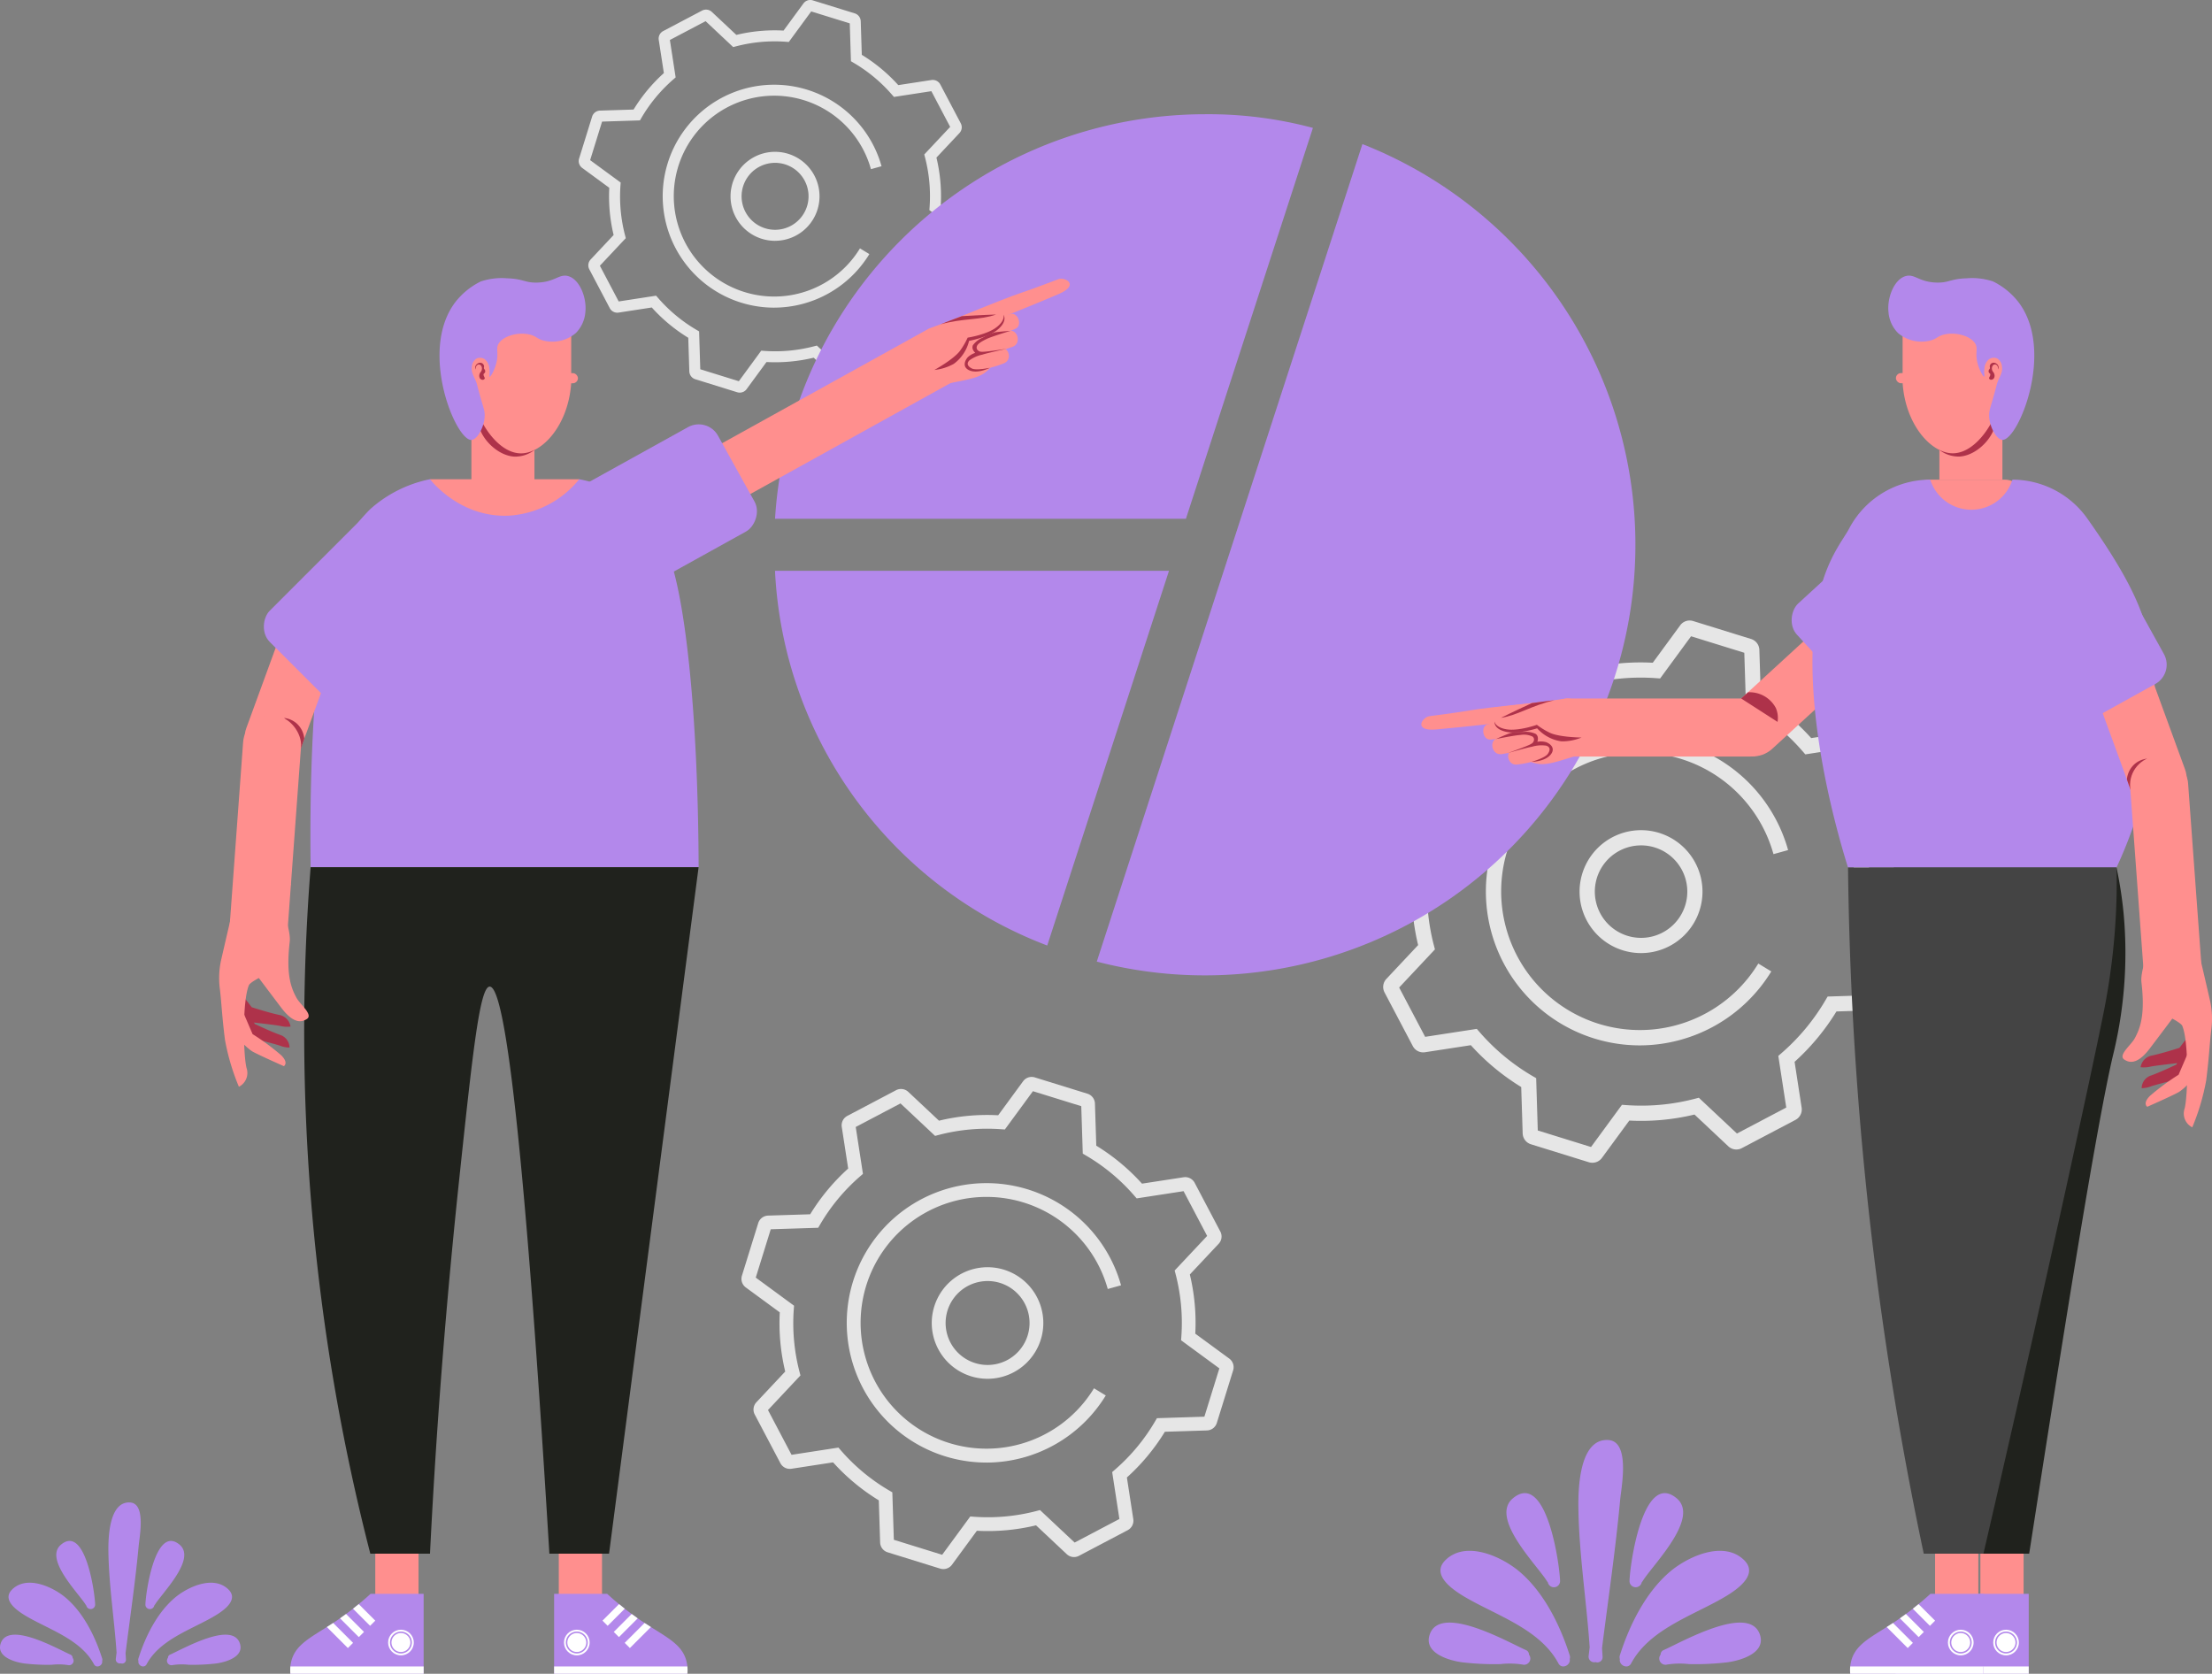 <svg xmlns="http://www.w3.org/2000/svg" width="441.052" height="333.744" viewBox="0 0 441.052 333.744">
  <rect x="0" y="0" width="441.052" height="333.744" fill="#808080" stroke="none"/>
  <g id="Group_290" data-name="Group 290" transform="translate(32.263 -1250.541)">
    <g id="Group_248" data-name="Group 248">
      <path id="Path_492" data-name="Path 492" d="M115.243,1328.83a1.732,1.732,0,0,1-.5-.072l-8.368-2.6a1.7,1.7,0,0,1-1.193-1.566l-.211-6.7a32.8,32.8,0,0,1-7.274-6.039l-6.618,1.017a1.69,1.69,0,0,1-1.761-.891l-4.079-7.742a1.693,1.693,0,0,1,.266-1.954l4.583-4.882a32.773,32.773,0,0,1-.866-9.414l-5.4-3.963a1.7,1.7,0,0,1-.617-1.872l2.594-8.364a1.7,1.7,0,0,1,1.566-1.193l6.7-.21a32.811,32.811,0,0,1,6.04-7.273l-1.019-6.62a1.692,1.692,0,0,1,.893-1.761l7.742-4.079a1.7,1.7,0,0,1,1.952.264l4.882,4.584a32.569,32.569,0,0,1,9.415-.863l3.963-5.405a1.682,1.682,0,0,1,1.875-.615l8.359,2.59a1.7,1.7,0,0,1,1.194,1.566l.211,6.7a32.853,32.853,0,0,1,7.273,6.039l6.621-1.017a1.707,1.707,0,0,1,1.759.889l4.079,7.744a1.692,1.692,0,0,1-.266,1.954l-4.583,4.88a32.85,32.85,0,0,1,.865,9.416l5.4,3.963a1.7,1.7,0,0,1,.619,1.866l-2.6,8.37a1.7,1.7,0,0,1-1.565,1.193l-6.7.21a32.785,32.785,0,0,1-6.04,7.271l1.018,6.62a1.7,1.7,0,0,1-.886,1.761l-7.749,4.079a1.686,1.686,0,0,1-1.952-.263l-4.881-4.585a32.922,32.922,0,0,1-9.416.866l-3.962,5.405A1.7,1.7,0,0,1,115.243,1328.83Zm-7.876-4.659,7.687,2.384,4.465-6.09.6.043a30.61,30.61,0,0,0,9.907-.911l.586-.154,5.5,5.167,7.122-3.749-1.148-7.462.458-.4a30.639,30.639,0,0,0,6.355-7.65l.306-.523,7.548-.238,2.384-7.686-6.09-4.465.043-.6a30.666,30.666,0,0,0-.911-9.908l-.152-.587,5.166-5.5-3.75-7.121-7.46,1.149-.4-.457a30.668,30.668,0,0,0-7.654-6.356l-.521-.308-.237-7.548-7.688-2.382-4.465,6.091-.6-.043a30.445,30.445,0,0,0-9.906.908l-.585.154-5.5-5.167-7.12,3.751,1.147,7.46-.457.4a30.561,30.561,0,0,0-6.355,7.652l-.307.523-7.548.238-2.383,7.687,6.089,4.464-.043.6a30.617,30.617,0,0,0,.912,9.907l.152.584-5.166,5.5,3.751,7.121,7.458-1.148.4.458a30.633,30.633,0,0,0,7.651,6.352l.523.307Zm28.436.6,0,0Zm-28.777-.709h0Zm-15.763-13.1v0Zm65.388-6.028v0Zm2.776-7.817,0,0Zm-2.065-20.959,0,.005Zm-4.08-7.749h0ZM101,1258.676l0,0Zm28.155-5.962,0,0Zm.549-.184,0,0Zm-7.586,59.355a22.226,22.226,0,1,1,21.39-28.2l-2.112.587a20.024,20.024,0,1,0-2.19,15.794l1.874,1.139a22.293,22.293,0,0,1-18.962,10.678Z" fill="#e6e6e6"/>
      <path id="Path_493" data-name="Path 493" d="M122.284,1298.56c-.161,0-.322-.005-.485-.013a8.873,8.873,0,1,1,7.074-14.791h0a8.874,8.874,0,0,1-6.589,14.8Zm-.014-15.549a6.675,6.675,0,1,0,4.971,2.211A6.659,6.659,0,0,0,122.27,1283.011Z" fill="#e6e6e6"/>
    </g>
    <g id="Group_249" data-name="Group 249">
      <path id="Path_494" data-name="Path 494" d="M155.833,1563.408a2.141,2.141,0,0,1-.621-.091l-10.49-3.254a2.127,2.127,0,0,1-1.495-1.963l-.265-8.4a41.148,41.148,0,0,1-9.117-7.571l-8.3,1.276a2.121,2.121,0,0,1-2.207-1.117l-5.113-9.7a2.125,2.125,0,0,1,.333-2.449l5.745-6.12a41.082,41.082,0,0,1-1.085-11.8l-6.775-4.968a2.133,2.133,0,0,1-.773-2.347l3.251-10.484a2.135,2.135,0,0,1,1.963-1.495l8.4-.263a41.113,41.113,0,0,1,7.571-9.117l-1.277-8.3a2.12,2.12,0,0,1,1.119-2.207l9.7-5.113a2.13,2.13,0,0,1,2.447.33l6.12,5.747a40.823,40.823,0,0,1,11.8-1.082l4.966-6.775a2.11,2.11,0,0,1,2.351-.771l10.478,3.246a2.134,2.134,0,0,1,1.5,1.964l.265,8.4a41.2,41.2,0,0,1,9.116,7.57l8.3-1.275a2.14,2.14,0,0,1,2.205,1.114l5.113,9.707a2.12,2.12,0,0,1-.333,2.45l-5.745,6.117a41.167,41.167,0,0,1,1.085,11.8l6.775,4.968a2.128,2.128,0,0,1,.776,2.339l-3.255,10.491a2.128,2.128,0,0,1-1.962,1.5l-8.4.263a41.109,41.109,0,0,1-7.571,9.114l1.277,8.3a2.136,2.136,0,0,1-1.111,2.207l-9.713,5.113a2.113,2.113,0,0,1-2.447-.33l-6.119-5.747a41.2,41.2,0,0,1-11.8,1.085l-4.966,6.775A2.131,2.131,0,0,1,155.833,1563.408Zm-9.872-5.84,9.636,2.989,5.6-7.635.758.054a38.349,38.349,0,0,0,12.418-1.141l.734-.194,6.9,6.477,8.927-4.7-1.439-9.353.573-.5a38.388,38.388,0,0,0,7.966-9.589l.384-.655,9.461-.3,2.988-9.635-7.633-5.6.054-.757a38.461,38.461,0,0,0-1.143-12.419l-.19-.736,6.475-6.894-4.7-8.926-9.351,1.44-.5-.572a38.4,38.4,0,0,0-9.594-7.968l-.654-.386-.3-9.461-9.637-2.986-5.6,7.634-.758-.053a38.2,38.2,0,0,0-12.415,1.138l-.734.194-6.9-6.477-8.925,4.7,1.438,9.35-.573.5a38.36,38.36,0,0,0-7.966,9.592l-.384.655-9.462.3-2.987,9.635,7.633,5.6-.054.758a38.386,38.386,0,0,0,1.143,12.417l.19.733-6.475,6.9,4.7,8.926,9.349-1.439.5.574a38.373,38.373,0,0,0,9.591,7.963l.655.384Zm35.644.757,0,0Zm-36.072-.889h0Zm-19.758-16.426v0Zm81.963-7.557v0Zm3.479-9.8.005,0Zm-2.589-26.271,0,.005Zm-5.114-9.713h0Zm-65.535-12.2-.006,0ZM173.27,1468l0,0Zm.689-.231,0,.006Zm-9.509,74.4a27.858,27.858,0,1,1,26.812-35.344l-2.648.736a25.1,25.1,0,1,0-2.745,19.8l2.349,1.429a27.947,27.947,0,0,1-23.768,13.383Z" fill="#e6e6e6"/>
      <path id="Path_495" data-name="Path 495" d="M164.66,1525.465c-.2,0-.4-.006-.608-.016a11.123,11.123,0,1,1,8.867-18.54h0a11.124,11.124,0,0,1-8.259,18.556Zm-.019-19.49a8.367,8.367,0,1,0,6.231,2.771A8.344,8.344,0,0,0,164.641,1505.975Z" fill="#e6e6e6"/>
    </g>
    <g id="Group_250" data-name="Group 250">
      <path id="Path_496" data-name="Path 496" d="M285.233,1482.389a2.376,2.376,0,0,1-.684-.1l-11.557-3.586a2.345,2.345,0,0,1-1.648-2.163l-.291-9.251a45.3,45.3,0,0,1-10.045-8.341l-9.141,1.405a2.336,2.336,0,0,1-2.432-1.23l-5.633-10.693a2.34,2.34,0,0,1,.367-2.7l6.329-6.742a45.237,45.237,0,0,1-1.2-13l-7.465-5.474a2.35,2.35,0,0,1-.852-2.585l3.582-11.551a2.352,2.352,0,0,1,2.163-1.648l9.253-.29a45.307,45.307,0,0,1,8.342-10.045l-1.407-9.143a2.333,2.333,0,0,1,1.233-2.431l10.692-5.634a2.347,2.347,0,0,1,2.7.364l6.744,6.332a45.006,45.006,0,0,1,13-1.193l5.472-7.464a2.323,2.323,0,0,1,2.59-.849l11.545,3.576a2.352,2.352,0,0,1,1.648,2.163l.291,9.255a45.323,45.323,0,0,1,10.045,8.341l9.144-1.406a2.359,2.359,0,0,1,2.429,1.228l5.634,10.7a2.335,2.335,0,0,1-.367,2.7l-6.33,6.74a45.389,45.389,0,0,1,1.2,13l7.465,5.473a2.345,2.345,0,0,1,.855,2.577l-3.586,11.56a2.347,2.347,0,0,1-2.162,1.648l-9.253.29a45.273,45.273,0,0,1-8.342,10.042l1.407,9.142a2.353,2.353,0,0,1-1.223,2.432l-10.7,5.633a2.33,2.33,0,0,1-2.7-.363l-6.741-6.332a45.38,45.38,0,0,1-13,1.2l-5.472,7.465A2.347,2.347,0,0,1,285.233,1482.389Zm-10.877-6.436,10.617,3.293,6.166-8.411.835.059a42.25,42.25,0,0,0,13.682-1.257l.809-.213,7.6,7.136,9.836-5.178-1.586-10.3.632-.547a42.323,42.323,0,0,0,8.777-10.566l.423-.722,10.423-.328,3.293-10.616-8.41-6.166.059-.834a42.338,42.338,0,0,0-1.259-13.684l-.209-.811,7.134-7.595L338,1399.374l-10.3,1.585-.547-.63a42.315,42.315,0,0,0-10.571-8.778l-.72-.426-.327-10.424-10.617-3.29-6.167,8.412-.835-.06a42.088,42.088,0,0,0-13.68,1.255l-.808.213-7.6-7.137-9.833,5.181,1.584,10.3-.632.548a42.223,42.223,0,0,0-8.776,10.568l-.424.722-10.425.328-3.291,10.616,8.41,6.166-.059.835a42.282,42.282,0,0,0,1.259,13.681l.21.807-7.135,7.6,5.181,9.835,10.3-1.586.549.633a42.316,42.316,0,0,0,10.567,8.773l.722.423Zm39.274.835-.005,0Zm-39.745-.979h0Zm-21.77-18.1,0,0Zm90.307-8.326v0Zm3.833-10.8.006,0Zm-2.852-28.945,0,.006Zm-5.635-10.7h0ZM265.563,1385.5l-.008,0Zm38.883-8.234,0,0Zm.759-.255,0,.007Zm-10.477,81.974a30.695,30.695,0,1,1,29.541-38.942l-2.917.81a27.655,27.655,0,1,0-3.025,21.812l2.589,1.574a30.791,30.791,0,0,1-26.188,14.746Z" fill="#e6e6e6"/>
      <path id="Path_497" data-name="Path 497" d="M294.959,1440.582c-.224,0-.445-.006-.67-.018a12.254,12.254,0,1,1,9.769-20.426h0a12.254,12.254,0,0,1-9.1,20.444Zm-.021-21.474a9.219,9.219,0,1,0,6.866,3.053A9.193,9.193,0,0,0,294.938,1419.108Z" fill="#e6e6e6"/>
    </g>
    <g id="Group_254" data-name="Group 254">
      <g id="Group_251" data-name="Group 251">
        <path id="Path_498" data-name="Path 498" d="M122.273,1353.978a85.969,85.969,0,0,1,85.7-80.661,80.555,80.555,0,0,1,21.547,2.729L204.2,1353.978Z" fill="#b388eb"/>
      </g>
      <g id="Group_252" data-name="Group 252">
        <path id="Path_499" data-name="Path 499" d="M186.425,1442.279l25.317-77.919,27.647-85.09a85.856,85.856,0,0,1-52.964,163.009Z" fill="#b388eb"/>
      </g>
      <g id="Group_253" data-name="Group 253">
        <path id="Path_500" data-name="Path 500" d="M122.266,1364.36h78.556l-24.276,74.714A84.305,84.305,0,0,1,122.266,1364.36Z" fill="#b388eb"/>
      </g>
    </g>
    <g id="Group_271" data-name="Group 271">
      <g id="Group_256" data-name="Group 256">
        <rect id="Rectangle_143" data-name="Rectangle 143" width="8.621" height="35.691" rx="4.31" transform="translate(51.185 1575.494) rotate(-180)" fill="#ff8f8e"/>
        <path id="Path_501" data-name="Path 501" d="M52.208,1584.285H25.639a7.245,7.245,0,0,1,.246-2.756c1.012-3.423,4.363-4.72,8.955-7.823a58.86,58.86,0,0,0,6.79-5.363H52.208Z" fill="#b388eb"/>
        <path id="Path_502" data-name="Path 502" d="M25.637,1582.824H52.208v1.461H25.637a7.529,7.529,0,0,1-.035-.781C25.6,1583.26,25.617,1583.033,25.637,1582.824Z" fill="#fff"/>
        <circle id="Ellipse_27" data-name="Ellipse 27" cx="2.559" cy="2.559" r="2.559" transform="translate(45.123 1575.494)" fill="#fff"/>
        <g id="Group_255" data-name="Group 255">
          <path id="Path_503" data-name="Path 503" d="M47.682,1580.234a2.182,2.182,0,1,1,2.181-2.182A2.185,2.185,0,0,1,47.682,1580.234Zm0-4.068a1.886,1.886,0,1,0,1.886,1.886A1.889,1.889,0,0,0,47.682,1576.166Z" fill="#b388eb"/>
        </g>
        <path id="Path_504" data-name="Path 504" d="M38.122,1571.313l3.41,3.41,1.032-1.032-3.3-3.3Q38.678,1570.876,38.122,1571.313Z" fill="#fff"/>
        <path id="Path_505" data-name="Path 505" d="M39.282,1576.973l1.033-1.033-3.577-3.576c-.42.309-.825.6-1.2.864Z" fill="#fff"/>
        <path id="Path_506" data-name="Path 506" d="M32.91,1574.962l4.192,4.191,1.032-1.032-3.967-3.968Q33.519,1574.578,32.91,1574.962Z" fill="#fff"/>
      </g>
      <g id="Group_258" data-name="Group 258">
        <rect id="Rectangle_144" data-name="Rectangle 144" width="8.621" height="35.691" rx="4.31" transform="translate(87.774 1575.494) rotate(-180)" fill="#ff8f8e"/>
        <path id="Path_507" data-name="Path 507" d="M78.221,1584.285H104.79a7.225,7.225,0,0,0-.246-2.756c-1.012-3.423-4.362-4.72-8.955-7.823a58.951,58.951,0,0,1-6.789-5.363H78.221Z" fill="#b388eb"/>
        <path id="Path_508" data-name="Path 508" d="M104.792,1582.824H78.221v1.461h26.571a7.528,7.528,0,0,0,.035-.781C104.826,1583.26,104.812,1583.033,104.792,1582.824Z" fill="#fff"/>
        <circle id="Ellipse_28" data-name="Ellipse 28" cx="2.559" cy="2.559" r="2.559" transform="translate(80.189 1575.494)" fill="#fff"/>
        <g id="Group_257" data-name="Group 257">
          <path id="Path_509" data-name="Path 509" d="M82.748,1580.234a2.182,2.182,0,1,0-2.182-2.182A2.184,2.184,0,0,0,82.748,1580.234Zm0-4.068a1.886,1.886,0,1,1-1.886,1.886A1.888,1.888,0,0,1,82.748,1576.166Z" fill="#b388eb"/>
        </g>
        <path id="Path_510" data-name="Path 510" d="M92.308,1571.313l-3.41,3.41-1.033-1.032,3.3-3.3Q91.751,1570.876,92.308,1571.313Z" fill="#fff"/>
        <path id="Path_511" data-name="Path 511" d="M91.147,1576.973l-1.032-1.033,3.576-3.576c.42.309.825.6,1.2.864Z" fill="#fff"/>
        <path id="Path_512" data-name="Path 512" d="M97.519,1574.962l-4.191,4.191-1.033-1.032,3.968-3.968Q96.91,1574.578,97.519,1574.962Z" fill="#fff"/>
      </g>
      <g id="Group_260" data-name="Group 260">
        <path id="Path_513" data-name="Path 513" d="M83.234,1359.174H53.478V1346.1H83.234Z" fill="#ff8f8e"/>
        <g id="Group_259" data-name="Group 259">
          <path id="Path_514" data-name="Path 514" d="M107.038,1423.459H29.674c-.4-31.3,2.23-54.816,6.022-63.067a28.558,28.558,0,0,1,5.88-8.345,25.4,25.4,0,0,1,11.9-5.951c.565.714,6.271,7.682,15.715,7.266a19.56,19.56,0,0,0,14.041-7.266,24.345,24.345,0,0,1,11.9,5.951,27.077,27.077,0,0,1,5.6,8.345C104.268,1368.7,106.925,1392.173,107.038,1423.459Z" fill="#b388eb"/>
        </g>
      </g>
      <path id="Path_515" data-name="Path 515" d="M29.674,1423.459a417.854,417.854,0,0,0,11.9,136.873h11.9c.9-18.211,2.556-43.8,5.812-74.512,2.723-25.684,4.125-38.527,6.09-38.557,2.49-.037,6.287,20.242,11.9,113.069h11.9l17.853-136.873Z" fill="#20221d"/>
      <g id="Group_262" data-name="Group 262">
        <rect id="Rectangle_145" data-name="Rectangle 145" width="11.582" height="80.19" rx="5.791" transform="matrix(0.485, 0.875, -0.875, 0.485, 156.98, 1313.83)" fill="#ff8f8e"/>
        <g id="Group_261" data-name="Group 261">
          <path id="Path_516" data-name="Path 516" d="M141.243,1325.566l4.6,7.4s7.39-4.792,9.368-5.5,5.45-1.014,7.552-1.873a6.111,6.111,0,0,0,3.882-6.162l.063-8.644s-11.872,4.618-13.561,5.2-3.914,4.3-4.932,5.088S141.243,1325.566,141.243,1325.566Z" fill="#ff8f8e"/>
          <path id="Path_517" data-name="Path 517" d="M158.225,1314.11s9.24-3.864,12.781-5.062,6.39-2.354,7.764-2.84,4.276,1.13.1,2.949c-4.3,1.872-16.834,6.876-16.834,6.876Z" fill="#ff8f8e"/>
          <path id="Path_518" data-name="Path 518" d="M163.542,1314.85a57.305,57.305,0,0,1,5.82-1.732c1.415-.2,2.269,2.353.836,2.981a16.311,16.311,0,0,1-6.166,1.473C162.352,1317.5,161.338,1315.583,163.542,1314.85Z" fill="#ff8f8e"/>
          <path id="Path_519" data-name="Path 519" d="M162.892,1318.475a62.812,62.812,0,0,1,6.307-1.962c1.415-.2,2.295,2.563.349,3.212s-4.486,1.547-6.166,1.473S161.12,1319.087,162.892,1318.475Z" fill="#ff8f8e"/>
          <path id="Path_520" data-name="Path 520" d="M161.978,1321.793a55.8,55.8,0,0,1,5.659-1.751c1.293-.185,1.956,2.38.178,2.972a17.433,17.433,0,0,1-5.39,1.265C160.891,1324.212,159.965,1322.462,161.978,1321.793Z" fill="#ff8f8e"/>
          <path id="Path_521" data-name="Path 521" d="M154.042,1324.31s4-2.2,5.186-3.927a14.617,14.617,0,0,0,1.45-2.517s3.894-.589,5.817-2.121c1.763-1.4,1.319-2.475,1.319-2.475s.935,1.277-1.18,3.013c-1.872,1.535-5.671,2.221-5.671,2.221a8,8,0,0,1-3.041,4.582A10.123,10.123,0,0,1,154.042,1324.31Z" fill="#ae324a"/>
          <path id="Path_522" data-name="Path 522" d="M166.334,1313.253c-3.087,1.137-6.58.706-11.075,1.969,1.208-.512,4.268-1.64,4.268-1.64S164.39,1313.3,166.334,1313.253Z" fill="#ae324a"/>
          <path id="Path_523" data-name="Path 523" d="M168.458,1320.089s-3.835.821-4.848,1.167a6.614,6.614,0,0,0-2.618,1.169c-.54.591-.363,1.138.53,1.589s3.6-.146,3.6-.146-2.459,1.3-4.167.489c-1.312-.621-.909-1.842-.254-2.582a4,4,0,0,1,1.494-.879s-.864-.729-.447-1.554a4.74,4.74,0,0,1,1.949-1.488,10.859,10.859,0,0,1,2.378-1.032c.852-.158,3.122-.309,3.122-.309s-3.7,1.12-4.7,1.6-1.779.938-1.952,1.409a.738.738,0,0,0,.194.892C163.205,1320.808,163.421,1320.832,168.458,1320.089Z" fill="#ae324a"/>
        </g>
        <rect id="Rectangle_146" data-name="Rectangle 146" width="23.804" height="35.706" rx="4.389" transform="matrix(-0.485, -0.875, 0.875, -0.485, 89.073, 1371.722)" fill="#b388eb"/>
      </g>
      <g id="Group_269" data-name="Group 269">
        <g id="Group_263" data-name="Group 263">
          <rect id="Rectangle_147" data-name="Rectangle 147" width="11.582" height="41.657" rx="5.791" transform="translate(29.136 1362.107) rotate(20.075)" fill="#ff8f8e"/>
          <path id="Path_524" data-name="Path 524" d="M24.408,1393.7a4.569,4.569,0,0,1,2.52,1.126,4.648,4.648,0,0,1,1.48,3.019q-.354,1.026-.709,2.051Z" fill="#ae324a"/>
          <rect id="Rectangle_148" data-name="Rectangle 148" width="11.582" height="47.951" rx="5.791" transform="translate(24.68 1441.426) rotate(-175.808)" fill="#ff8f8e"/>
        </g>
        <g id="Group_268" data-name="Group 268">
          <g id="Group_267" data-name="Group 267">
            <g id="Group_264" data-name="Group 264">
              <path id="Path_525" data-name="Path 525" d="M17.671,1457.478s4.227,1.039,5.8,1.532a5.341,5.341,0,0,0,1.99.409,2.686,2.686,0,0,0-1.85-2.516c-1.905-.673-5.069-2.188-5.069-2.188L15.834,1450S14.969,1455.893,17.671,1457.478Z" fill="#ae324a"/>
            </g>
            <g id="Group_265" data-name="Group 265">
              <path id="Path_526" data-name="Path 526" d="M17.421,1454.33s4.472.478,6.151.763a5.514,5.514,0,0,0,2.095.143,2.777,2.777,0,0,0-2.243-2.32c-2.044-.424-5.495-1.536-5.495-1.536l-3.428-4.455S14.434,1453.082,17.421,1454.33Z" fill="#ae324a"/>
            </g>
            <path id="Path_527" data-name="Path 527" d="M14.158,1456.4s2.569,3.088,4.07,3.89,6.11,2.84,6.11,2.84,1.011-.6-.495-2.143a46.965,46.965,0,0,0-5.741-4.245l-2.122-4.935Z" fill="#ff8f8e"/>
            <g id="Group_266" data-name="Group 266">
              <path id="Path_528" data-name="Path 528" d="M18.937,1422.826c-1.847,2.43-3.429,4.25-4.024,6.354-.9,3.174-2.139,8.683-3.133,12.988a16.836,16.836,0,0,0-.23,5.371c.358,2.818.428,5.478,1.039,10.307a44.923,44.923,0,0,0,2.782,9.391,3.084,3.084,0,0,0,1.515-3.777c-.67-2.808-.83-13.34.477-16.466.217-.52,1.987-1.442,1.987-1.442s3.218,4.283,4.527,6c2.716,3.563,4.351,2.574,4.978,2.216,1.47-.84-1.25-2.906-1.992-4.256-1.17-2.131-2.1-4.842-1.356-11.2.268-2.291-1.588-6.228-1.225-8.391a19.906,19.906,0,0,1,1.486-3.09Z" fill="#ff8f8e"/>
            </g>
          </g>
        </g>
        <rect id="Rectangle_149" data-name="Rectangle 149" width="23.804" height="35.706" rx="4.389" transform="translate(35.244 1392.256) rotate(-135)" fill="#b388eb"/>
      </g>
      <g id="Group_270" data-name="Group 270">
        <rect id="Rectangle_150" data-name="Rectangle 150" width="12.569" height="20.246" transform="translate(74.3 1346.199) rotate(180)" fill="#ff8f8e"/>
        <path id="Path_529" data-name="Path 529" d="M63.315,1332.166c-1.569,4.046,2.862,9.138,6.9,9.418a6.269,6.269,0,0,0,4.089-1.318,6.657,6.657,0,0,0,2.272-5.271,7.192,7.192,0,0,0-6.176-6.6C67.446,1328.027,64.3,1329.625,63.315,1332.166Z" fill="#ae324a"/>
        <path id="Path_530" data-name="Path 530" d="M61.65,1322.845v-5.679a6.219,6.219,0,0,1,6.2-6.2h7.581a6.218,6.218,0,0,1,6.2,6.2v9.722c-.546,8.324-5.665,14.037-9.991,14.052-5.179.018-9.944-8.085-9.973-14.094Z" fill="#ff8f8e"/>
        <path id="Path_531" data-name="Path 531" d="M67.222,1318.955c.982-1.424,3.57-2.148,5.727-1.788,1.811.3,1.767,1.034,3.554,1.371a7.24,7.24,0,0,0,6.061-1.6,6.639,6.639,0,0,0,1.883-4.1c.335-2.942-1.123-6.457-3.246-7.189-1.947-.67-2.678,1.146-6.353,1.238-2.5.063-2.729-.76-6.024-.854a13.079,13.079,0,0,0-5.242.636,14.565,14.565,0,0,0-5.024,4.077c-7.418,9.651.022,27.645,3.173,27.518,1.312-.053,2.978-3.292,2.594-5.657-.13-.8-.555-1.866-1.373-5-.1-.387-.094-.4-.153-.586-.442-1.351-1.207-2.137-.965-3.467a2.039,2.039,0,0,1,.947-1.538,1.7,1.7,0,0,1,1.6.145,2.535,2.535,0,0,1,.929,1.857c.155.957-.08,1.594.054,1.638.168.055.72-.87,1.111-1.984C67.414,1321,66.414,1320.126,67.222,1318.955Z" fill="#b388eb"/>
        <path id="Path_532" data-name="Path 532" d="M62.551,1324.2c.039.005-.013-.652.382-.895a.589.589,0,0,1,.445-.062.7.7,0,0,1,.405.464,1.078,1.078,0,0,1-.033.73c-.109.3-.233.282-.345.575a1.053,1.053,0,0,0-.007.907.683.683,0,0,0,.671.349.427.427,0,0,0,.328-.3c.016-.1-.051-.138-.148-.385a.771.771,0,0,1-.1-.407c.041-.2.233-.188.311-.422a.647.647,0,0,0-.027-.431c-.057-.134-.11-.122-.169-.24-.118-.232.043-.362-.036-.649a.776.776,0,0,0-.745-.562,1.112,1.112,0,0,0-.793.4A.959.959,0,0,0,62.551,1324.2Z" fill="#ae324a"/>
        <rect id="Rectangle_151" data-name="Rectangle 151" width="2.676" height="2.02" rx="1.01" transform="translate(82.971 1326.963) rotate(180)" fill="#ff8f8e"/>
      </g>
    </g>
    <g id="Group_287" data-name="Group 287">
      <g id="Group_273" data-name="Group 273">
        <rect id="Rectangle_152" data-name="Rectangle 152" width="11.578" height="41.642" rx="5.789" transform="matrix(-0.676, -0.737, 0.737, -0.676, 316.841, 1403.762)" fill="#ff8f8e"/>
        <rect id="Rectangle_153" data-name="Rectangle 153" width="11.578" height="47.933" rx="5.789" transform="translate(322.471 1389.818) rotate(90)" fill="#ff8f8e"/>
        <rect id="Rectangle_154" data-name="Rectangle 154" width="23.795" height="35.693" rx="4.389" transform="matrix(0.676, 0.737, -0.737, 0.676, 349.354, 1349.71)" fill="#b388eb"/>
        <g id="Group_272" data-name="Group 272">
          <path id="Path_533" data-name="Path 533" d="M294.943,1392.646l-.551,8.7s-8.778-.724-10.858-.416-5.281,1.686-7.539,1.924a6.112,6.112,0,0,1-6.336-3.592l-4.146-7.585s12.644-1.549,14.409-1.834,5.48,1.931,6.752,2.149S294.943,1392.646,294.943,1392.646Z" fill="#ff8f8e"/>
          <path id="Path_534" data-name="Path 534" d="M274.561,1390.59s-9.969.968-13.655,1.588-6.743.951-8.183,1.173-3.233,3.019,1.307,2.645c4.674-.386,18.084-1.909,18.084-1.909Z" fill="#ff8f8e"/>
          <path id="Path_535" data-name="Path 535" d="M270.227,1393.757a57.112,57.112,0,0,0-5.947,1.229c-1.343.491-.886,3.146.674,3.022a16.324,16.324,0,0,0,6.13-1.62C272.529,1395.528,272.516,1393.36,270.227,1393.757Z" fill="#ff8f8e"/>
          <path id="Path_536" data-name="Path 536" d="M272.515,1396.644a62.558,62.558,0,0,0-6.484,1.256c-1.343.49-.81,3.344,1.212,2.994s4.684-.76,6.129-1.62S274.366,1396.344,272.515,1396.644Z" fill="#ff8f8e"/>
          <path id="Path_537" data-name="Path 537" d="M274.89,1399.134a55.746,55.746,0,0,0-5.814,1.136c-1.226.448-.6,3.022,1.25,2.7a17.486,17.486,0,0,0,5.347-1.436C276.993,1400.75,276.98,1398.771,274.89,1399.134Z" fill="#ff8f8e"/>
          <path id="Path_538" data-name="Path 538" d="M283.073,1397.6s-4.568-.04-6.427-1.006a14.641,14.641,0,0,1-2.469-1.53s-3.709,1.323-6.128.884c-2.218-.4-2.333-1.557-2.333-1.557s-.22,1.568,2.465,2.1c2.376.467,6.047-.727,6.047-.727a8,8,0,0,0,4.848,2.6A10.13,10.13,0,0,0,283.073,1397.6Z" fill="#ae324a"/>
          <path id="Path_539" data-name="Path 539" d="M267.012,1393.672c3.257-.459,6.13-2.492,10.688-3.506-1.307.121-4.536.574-4.536.574S268.744,1392.79,267.012,1393.672Z" fill="#ae324a"/>
          <path id="Path_540" data-name="Path 540" d="M268.376,1400.7s3.766-1.092,4.822-1.265a6.618,6.618,0,0,1,2.859-.21c.756.265.86.831.286,1.651s-3.242,1.576-3.242,1.576,2.78-.02,3.9-1.542c.862-1.168-.071-2.052-1-2.394a4,4,0,0,0-1.732-.067s.416-1.052-.342-1.581a4.744,4.744,0,0,0-2.421-.388,10.866,10.866,0,0,0-2.583.215c-.826.264-2.9,1.206-2.9,1.206s3.788-.764,4.894-.813a3.985,3.985,0,0,1,2.387.318.737.737,0,0,1,.25.878C273.344,1398.847,273.164,1398.97,268.376,1400.7Z" fill="#ae324a"/>
        </g>
      </g>
      <g id="Group_275" data-name="Group 275">
        <rect id="Rectangle_155" data-name="Rectangle 155" width="8.618" height="35.678" rx="4.309" transform="translate(371.224 1575.497) rotate(180)" fill="#ff8f8e"/>
        <path id="Path_541" data-name="Path 541" d="M372.247,1584.285h-26.56a7.26,7.26,0,0,1,.246-2.755c1.012-3.421,4.361-4.719,8.952-7.82a58.911,58.911,0,0,0,6.787-5.361h10.575Z" fill="#b388eb"/>
        <path id="Path_542" data-name="Path 542" d="M345.685,1582.825h26.562v1.46H345.685a7.53,7.53,0,0,1-.035-.781C345.652,1583.26,345.665,1583.033,345.685,1582.825Z" fill="#fff"/>
        <circle id="Ellipse_29" data-name="Ellipse 29" cx="2.558" cy="2.558" r="2.558" transform="translate(365.164 1575.497)" fill="#fff"/>
        <g id="Group_274" data-name="Group 274">
          <path id="Path_543" data-name="Path 543" d="M367.722,1580.235a2.18,2.18,0,1,1,2.18-2.18A2.183,2.183,0,0,1,367.722,1580.235Zm0-4.066a1.885,1.885,0,1,0,1.885,1.886A1.888,1.888,0,0,0,367.722,1576.169Z" fill="#b388eb"/>
        </g>
        <path id="Path_544" data-name="Path 544" d="M358.165,1571.318l3.409,3.409,1.033-1.032-3.3-3.3C358.918,1570.72,358.535,1571.028,358.165,1571.318Z" fill="#fff"/>
        <path id="Path_545" data-name="Path 545" d="M359.325,1576.976l1.033-1.032-3.575-3.575c-.42.309-.825.6-1.2.863Z" fill="#fff"/>
        <path id="Path_546" data-name="Path 546" d="M352.956,1574.965l4.19,4.19,1.032-1.032-3.966-3.966C353.78,1574.44,353.362,1574.708,352.956,1574.965Z" fill="#fff"/>
      </g>
      <path id="Path_547" data-name="Path 547" d="M345.336,1423.519c.206,18.486,1.162,38.385,3.2,59.488a698.143,698.143,0,0,0,11.9,77.334h11.9c7.777-50.016,13.48-85.378,16.658-99.147a85.616,85.616,0,0,0,2.2-28.2,81.309,81.309,0,0,0-1.443-9.474Z" fill="#20221d"/>
      <path id="Path_548" data-name="Path 548" d="M314.914,1389.818l7.25,4.664a4.964,4.964,0,0,0-.356-2.8,5.915,5.915,0,0,0-5.534-3.1Z" fill="#ae324a"/>
      <g id="Group_277" data-name="Group 277">
        <rect id="Rectangle_156" data-name="Rectangle 156" width="8.618" height="35.678" rx="4.309" transform="translate(362.194 1575.497) rotate(180)" fill="#ff8f8e"/>
        <path id="Path_549" data-name="Path 549" d="M363.217,1584.285h-26.56a7.26,7.26,0,0,1,.246-2.755c1.012-3.421,4.361-4.719,8.952-7.82a58.911,58.911,0,0,0,6.787-5.361h10.575Z" fill="#b388eb"/>
        <path id="Path_550" data-name="Path 550" d="M336.656,1582.825h26.561v1.46H336.656a7.246,7.246,0,0,1-.036-.781C336.622,1583.26,336.635,1583.033,336.656,1582.825Z" fill="#fff"/>
        <circle id="Ellipse_30" data-name="Ellipse 30" cx="2.558" cy="2.558" r="2.558" transform="translate(356.134 1575.497)" fill="#fff"/>
        <g id="Group_276" data-name="Group 276">
          <path id="Path_551" data-name="Path 551" d="M358.692,1580.235a2.18,2.18,0,1,1,2.18-2.18A2.183,2.183,0,0,1,358.692,1580.235Zm0-4.066a1.885,1.885,0,1,0,1.885,1.886A1.888,1.888,0,0,0,358.692,1576.169Z" fill="#b388eb"/>
        </g>
        <path id="Path_552" data-name="Path 552" d="M349.135,1571.318l3.409,3.409,1.033-1.032-3.3-3.3Q349.693,1570.881,349.135,1571.318Z" fill="#fff"/>
        <path id="Path_553" data-name="Path 553" d="M350.3,1576.976l1.033-1.032-3.575-3.575c-.42.309-.825.6-1.2.863Z" fill="#fff"/>
        <path id="Path_554" data-name="Path 554" d="M343.926,1574.965l4.19,4.19,1.032-1.032-3.966-3.966C344.75,1574.44,344.332,1574.708,343.926,1574.965Z" fill="#fff"/>
      </g>
      <g id="Group_278" data-name="Group 278">
        <rect id="Rectangle_157" data-name="Rectangle 157" width="12.565" height="20.239" transform="translate(354.434 1325.945)" fill="#ff8f8e"/>
        <path id="Path_555" data-name="Path 555" d="M365.415,1332.157c1.568,4.044-2.861,9.133-6.893,9.414a6.263,6.263,0,0,1-4.088-1.318,6.655,6.655,0,0,1-2.271-5.269,7.187,7.187,0,0,1,6.174-6.6C361.285,1328.019,364.43,1329.617,365.415,1332.157Z" fill="#ae324a"/>
        <path id="Path_556" data-name="Path 556" d="M367.079,1322.839v-5.677a6.216,6.216,0,0,0-6.2-6.2H353.3a6.216,6.216,0,0,0-6.2,6.2v9.718c.545,8.322,5.662,14.032,9.987,14.047,5.177.018,9.94-8.082,9.969-14.089Z" fill="#ff8f8e"/>
        <path id="Path_557" data-name="Path 557" d="M361.51,1318.95c-.982-1.423-3.57-2.147-5.725-1.787-1.811.3-1.766,1.034-3.553,1.37a7.238,7.238,0,0,1-6.059-1.6,6.629,6.629,0,0,1-1.882-4.1c-.335-2.941,1.122-6.455,3.245-7.186,1.946-.67,2.677,1.146,6.35,1.238,2.494.062,2.729-.761,6.022-.854a13.091,13.091,0,0,1,5.241.635,14.562,14.562,0,0,1,5.021,4.076c7.416,9.648-.022,27.635-3.171,27.508-1.312-.053-2.978-3.291-2.593-5.655.13-.8.554-1.866,1.372-5,.1-.386.093-.4.153-.585.442-1.35,1.206-2.136.964-3.466a2.036,2.036,0,0,0-.946-1.537,1.7,1.7,0,0,0-1.6.145,2.536,2.536,0,0,0-.928,1.856c-.155.957.08,1.593-.055,1.637-.167.056-.719-.869-1.109-1.983C361.318,1320.99,362.317,1320.121,361.51,1318.95Z" fill="#b388eb"/>
        <path id="Path_558" data-name="Path 558" d="M366.179,1324.193c-.04.006.013-.652-.382-.9a.6.6,0,0,0-.445-.061.69.69,0,0,0-.4.464,1.071,1.071,0,0,0,.032.729c.109.3.234.282.345.575a1.053,1.053,0,0,1,.007.907.683.683,0,0,1-.67.348.428.428,0,0,1-.329-.3c-.016-.1.052-.138.148-.384a.768.768,0,0,0,.1-.408c-.042-.2-.234-.187-.312-.421a.639.639,0,0,1,.028-.431c.056-.134.109-.122.169-.24.117-.232-.044-.362.036-.649a.785.785,0,0,1,.286-.41.8.8,0,0,1,.458-.151,1.111,1.111,0,0,1,.793.4A.96.96,0,0,1,366.179,1324.193Z" fill="#ae324a"/>
        <rect id="Rectangle_158" data-name="Rectangle 158" width="2.675" height="2.02" rx="1.01" transform="translate(345.766 1324.936)" fill="#ff8f8e"/>
      </g>
      <g id="Group_279" data-name="Group 279">
        <rect id="Rectangle_159" data-name="Rectangle 159" width="23.795" height="17.846" rx="4.417" transform="translate(348.114 1346.184)" fill="#ff8f8e"/>
        <path id="Path_559" data-name="Path 559" d="M352.6,1346.184a18.259,18.259,0,0,0-16.192,9.805c-1.148,2.2-4.53,6.034-6.145,13.99-4.108,20.239,4.051,47.448,5.949,53.54h53.539c3.561-7.644,11.111-26.592,5.949-47.591-1.507-6.131-5.619-13.3-11.766-21.987A18.315,18.315,0,0,0,369,1346.184a8.6,8.6,0,0,1-16.392,0Z" fill="#b388eb"/>
      </g>
      <path id="Path_560" data-name="Path 560" d="M336.216,1423.519c.206,18.486,1.162,38.385,3.2,59.488a698.136,698.136,0,0,0,11.9,77.334h11.9c12.868-55.637,21.692-96.561,23.795-107.078a133.865,133.865,0,0,0,2.743-23.8c.062-2.69.026-4.837,0-5.948Z" fill="#444"/>
      <g id="Group_286" data-name="Group 286">
        <g id="Group_280" data-name="Group 280">
          <rect id="Rectangle_160" data-name="Rectangle 160" width="11.578" height="41.642" rx="5.789" transform="translate(405.388 1409.349) rotate(159.925)" fill="#ff8f8e"/>
          <path id="Path_561" data-name="Path 561" d="M395.821,1401.815a4.571,4.571,0,0,0-2.52,1.126,4.646,4.646,0,0,0-1.479,3.018q.354,1.024.709,2.049Q394.176,1404.912,395.821,1401.815Z" fill="#ae324a"/>
          <rect id="Rectangle_161" data-name="Rectangle 161" width="11.578" height="47.933" rx="5.789" transform="translate(392.045 1401.722) rotate(-4.192)" fill="#ff8f8e"/>
        </g>
        <g id="Group_285" data-name="Group 285">
          <g id="Group_284" data-name="Group 284">
            <g id="Group_281" data-name="Group 281">
              <path id="Path_562" data-name="Path 562" d="M402.555,1465.573s-4.225,1.039-5.8,1.532a5.312,5.312,0,0,1-1.99.408,2.683,2.683,0,0,1,1.849-2.514c1.9-.673,5.067-2.187,5.067-2.187l2.708-4.716S405.256,1463.989,402.555,1465.573Z" fill="#ae324a"/>
            </g>
            <g id="Group_282" data-name="Group 282">
              <path id="Path_563" data-name="Path 563" d="M402.8,1462.426s-4.47.478-6.149.764a5.487,5.487,0,0,1-2.094.142,2.776,2.776,0,0,1,2.242-2.319c2.044-.424,5.493-1.535,5.493-1.535l3.427-4.453S405.791,1461.179,402.8,1462.426Z" fill="#ae324a"/>
            </g>
            <path id="Path_564" data-name="Path 564" d="M406.067,1464.5s-2.568,3.087-4.069,3.889-6.108,2.839-6.108,2.839-1.01-.6.495-2.143a47.085,47.085,0,0,1,5.74-4.243l2.121-4.933Z" fill="#ff8f8e"/>
            <g id="Group_283" data-name="Group 283">
              <path id="Path_565" data-name="Path 565" d="M401.29,1430.934c1.846,2.43,3.427,4.249,4.022,6.352.9,3.173,2.139,8.68,3.133,12.983a16.824,16.824,0,0,1,.229,5.369c-.358,2.817-.427,5.477-1.038,10.3a44.957,44.957,0,0,1-2.782,9.388,3.082,3.082,0,0,1-1.514-3.776c.67-2.806.83-13.334-.477-16.46-.217-.519-1.986-1.441-1.986-1.441s-3.216,4.282-4.526,6c-2.715,3.561-4.348,2.573-4.975,2.215-1.47-.84,1.249-2.9,1.99-4.254,1.171-2.13,2.1-4.84,1.356-11.2-.268-2.291,1.588-6.226,1.224-8.389a19.934,19.934,0,0,0-1.485-3.088Z" fill="#ff8f8e"/>
            </g>
          </g>
        </g>
        <rect id="Rectangle_162" data-name="Rectangle 162" width="23.795" height="35.693" rx="4.389" transform="matrix(0.875, -0.485, 0.485, 0.875, 363.199, 1365.1)" fill="#b388eb"/>
      </g>
    </g>
    <g id="Group_288" data-name="Group 288">
      <path id="Path_566" data-name="Path 566" d="M288.418,1537.675c-5.913-.355-6.013,10.148-5.964,13.6.133,9.25,1.621,18.49,2.248,27.721-.069.574-.136,1.15-.207,1.723a1.116,1.116,0,0,0,1.375,1.237,1.049,1.049,0,0,0,1.408-1.069c-.031-.575-.074-1.15-.11-1.725,1.241-9.826,2.7-19.692,3.618-29.589C291.025,1547.011,292.831,1537.942,288.418,1537.675Z" fill="#b388eb"/>
      <path id="Path_567" data-name="Path 567" d="M315.494,1561.621c-4.123-4.039-11.315-.643-14.792,2.32-4.872,4.153-8.074,10.663-9.98,16.665a1.143,1.143,0,0,0,0,.738c-.237,1.227,1.574,2.138,2.253.867,3.413-6.391,11.252-9.174,17.3-12.48C312.689,1568.412,318.895,1564.954,315.494,1561.621Z" fill="#b388eb"/>
      <path id="Path_568" data-name="Path 568" d="M302.032,1549.28c-6.7-5.548-9.332,13.335-9.385,16.562a1.231,1.231,0,0,0,2.437.2,1.365,1.365,0,0,0,.182-.233C297.26,1562.569,306.772,1553.209,302.032,1549.28Z" fill="#b388eb"/>
      <path id="Path_569" data-name="Path 569" d="M318.656,1576.505c-2.069-6.307-15.675,1.5-19.167,3.038a.97.97,0,0,0-.643.924,1.242,1.242,0,0,0,1.263,1.982,16.474,16.474,0,0,1,4.417-.094,54.551,54.551,0,0,0,7.593-.353C314.645,1581.671,319.878,1580.23,318.656,1576.505Z" fill="#b388eb"/>
      <path id="Path_570" data-name="Path 570" d="M261.171,1569.731c6.053,3.306,13.891,6.089,17.3,12.48.681,1.271,2.49.36,2.254-.867a1.143,1.143,0,0,0-.005-.738c-1.907-6-5.107-12.512-9.98-16.665-3.478-2.963-10.67-6.359-14.794-2.32C252.551,1564.954,258.757,1568.412,261.171,1569.731Z" fill="#b388eb"/>
      <path id="Path_571" data-name="Path 571" d="M269.415,1549.28c6.7-5.548,9.331,13.335,9.385,16.562a1.231,1.231,0,0,1-2.438.2,1.317,1.317,0,0,1-.182-.233C274.185,1562.569,264.673,1553.209,269.415,1549.28Z" fill="#b388eb"/>
      <path id="Path_572" data-name="Path 572" d="M252.79,1576.505c2.068-6.307,15.675,1.5,19.167,3.038a.965.965,0,0,1,.642.924,1.242,1.242,0,0,1-1.262,1.982,16.47,16.47,0,0,0-4.416-.094,54.587,54.587,0,0,1-7.6-.353C256.8,1581.671,251.568,1580.23,252.79,1576.505Z" fill="#b388eb"/>
    </g>
    <g id="Group_289" data-name="Group 289">
      <path id="Path_573" data-name="Path 573" d="M-6.328,1550.127c-4.283-.258-4.356,7.349-4.32,9.85.1,6.7,1.174,13.39,1.629,20.075-.051.416-.1.833-.151,1.248a.809.809,0,0,0,1,.9.759.759,0,0,0,1.02-.774c-.023-.416-.054-.833-.08-1.249.9-7.117,1.954-14.262,2.621-21.429C-4.44,1556.887-3.133,1550.319-6.328,1550.127Z" fill="#b388eb"/>
      <path id="Path_574" data-name="Path 574" d="M13.28,1567.469c-2.986-2.925-8.194-.466-10.712,1.68-3.529,3.007-5.848,7.722-7.228,12.069a.833.833,0,0,0,0,.534c-.171.889,1.14,1.549,1.632.628,2.472-4.629,8.149-6.644,12.531-9.038C11.249,1572.387,15.743,1569.882,13.28,1567.469Z" fill="#b388eb"/>
      <path id="Path_575" data-name="Path 575" d="M3.531,1558.531c-4.85-4.018-6.759,9.657-6.8,11.994a.891.891,0,0,0,1.765.144,1,1,0,0,0,.132-.169C.075,1568.155,6.964,1561.376,3.531,1558.531Z" fill="#b388eb"/>
      <path id="Path_576" data-name="Path 576" d="M15.57,1578.248c-1.5-4.568-11.352,1.089-13.881,2.2a.7.7,0,0,0-.465.669.9.9,0,0,0,.914,1.435,11.924,11.924,0,0,1,3.2-.067,39.761,39.761,0,0,0,5.5-.256C12.666,1581.989,16.455,1580.945,15.57,1578.248Z" fill="#b388eb"/>
      <path id="Path_577" data-name="Path 577" d="M-26.061,1573.342c4.384,2.394,10.06,4.409,12.532,9.038.492.921,1.8.261,1.632-.628a.826.826,0,0,0,0-.534c-1.381-4.347-3.7-9.062-7.227-12.069-2.519-2.146-7.728-4.605-10.714-1.68C-32.3,1569.882-27.809,1572.387-26.061,1573.342Z" fill="#b388eb"/>
      <path id="Path_578" data-name="Path 578" d="M-20.091,1558.531c4.849-4.018,6.757,9.657,6.8,11.994a.892.892,0,0,1-1.766.144,1,1,0,0,1-.132-.169C-16.637,1568.155-23.525,1561.376-20.091,1558.531Z" fill="#b388eb"/>
      <path id="Path_579" data-name="Path 579" d="M-32.131,1578.248c1.5-4.568,11.352,1.089,13.881,2.2a.7.7,0,0,1,.465.669.9.9,0,0,1-.914,1.435,11.918,11.918,0,0,0-3.2-.067,39.776,39.776,0,0,1-5.5-.256C-29.227,1581.989-33.016,1580.945-32.131,1578.248Z" fill="#b388eb"/>
    </g>
  </g>
</svg>
